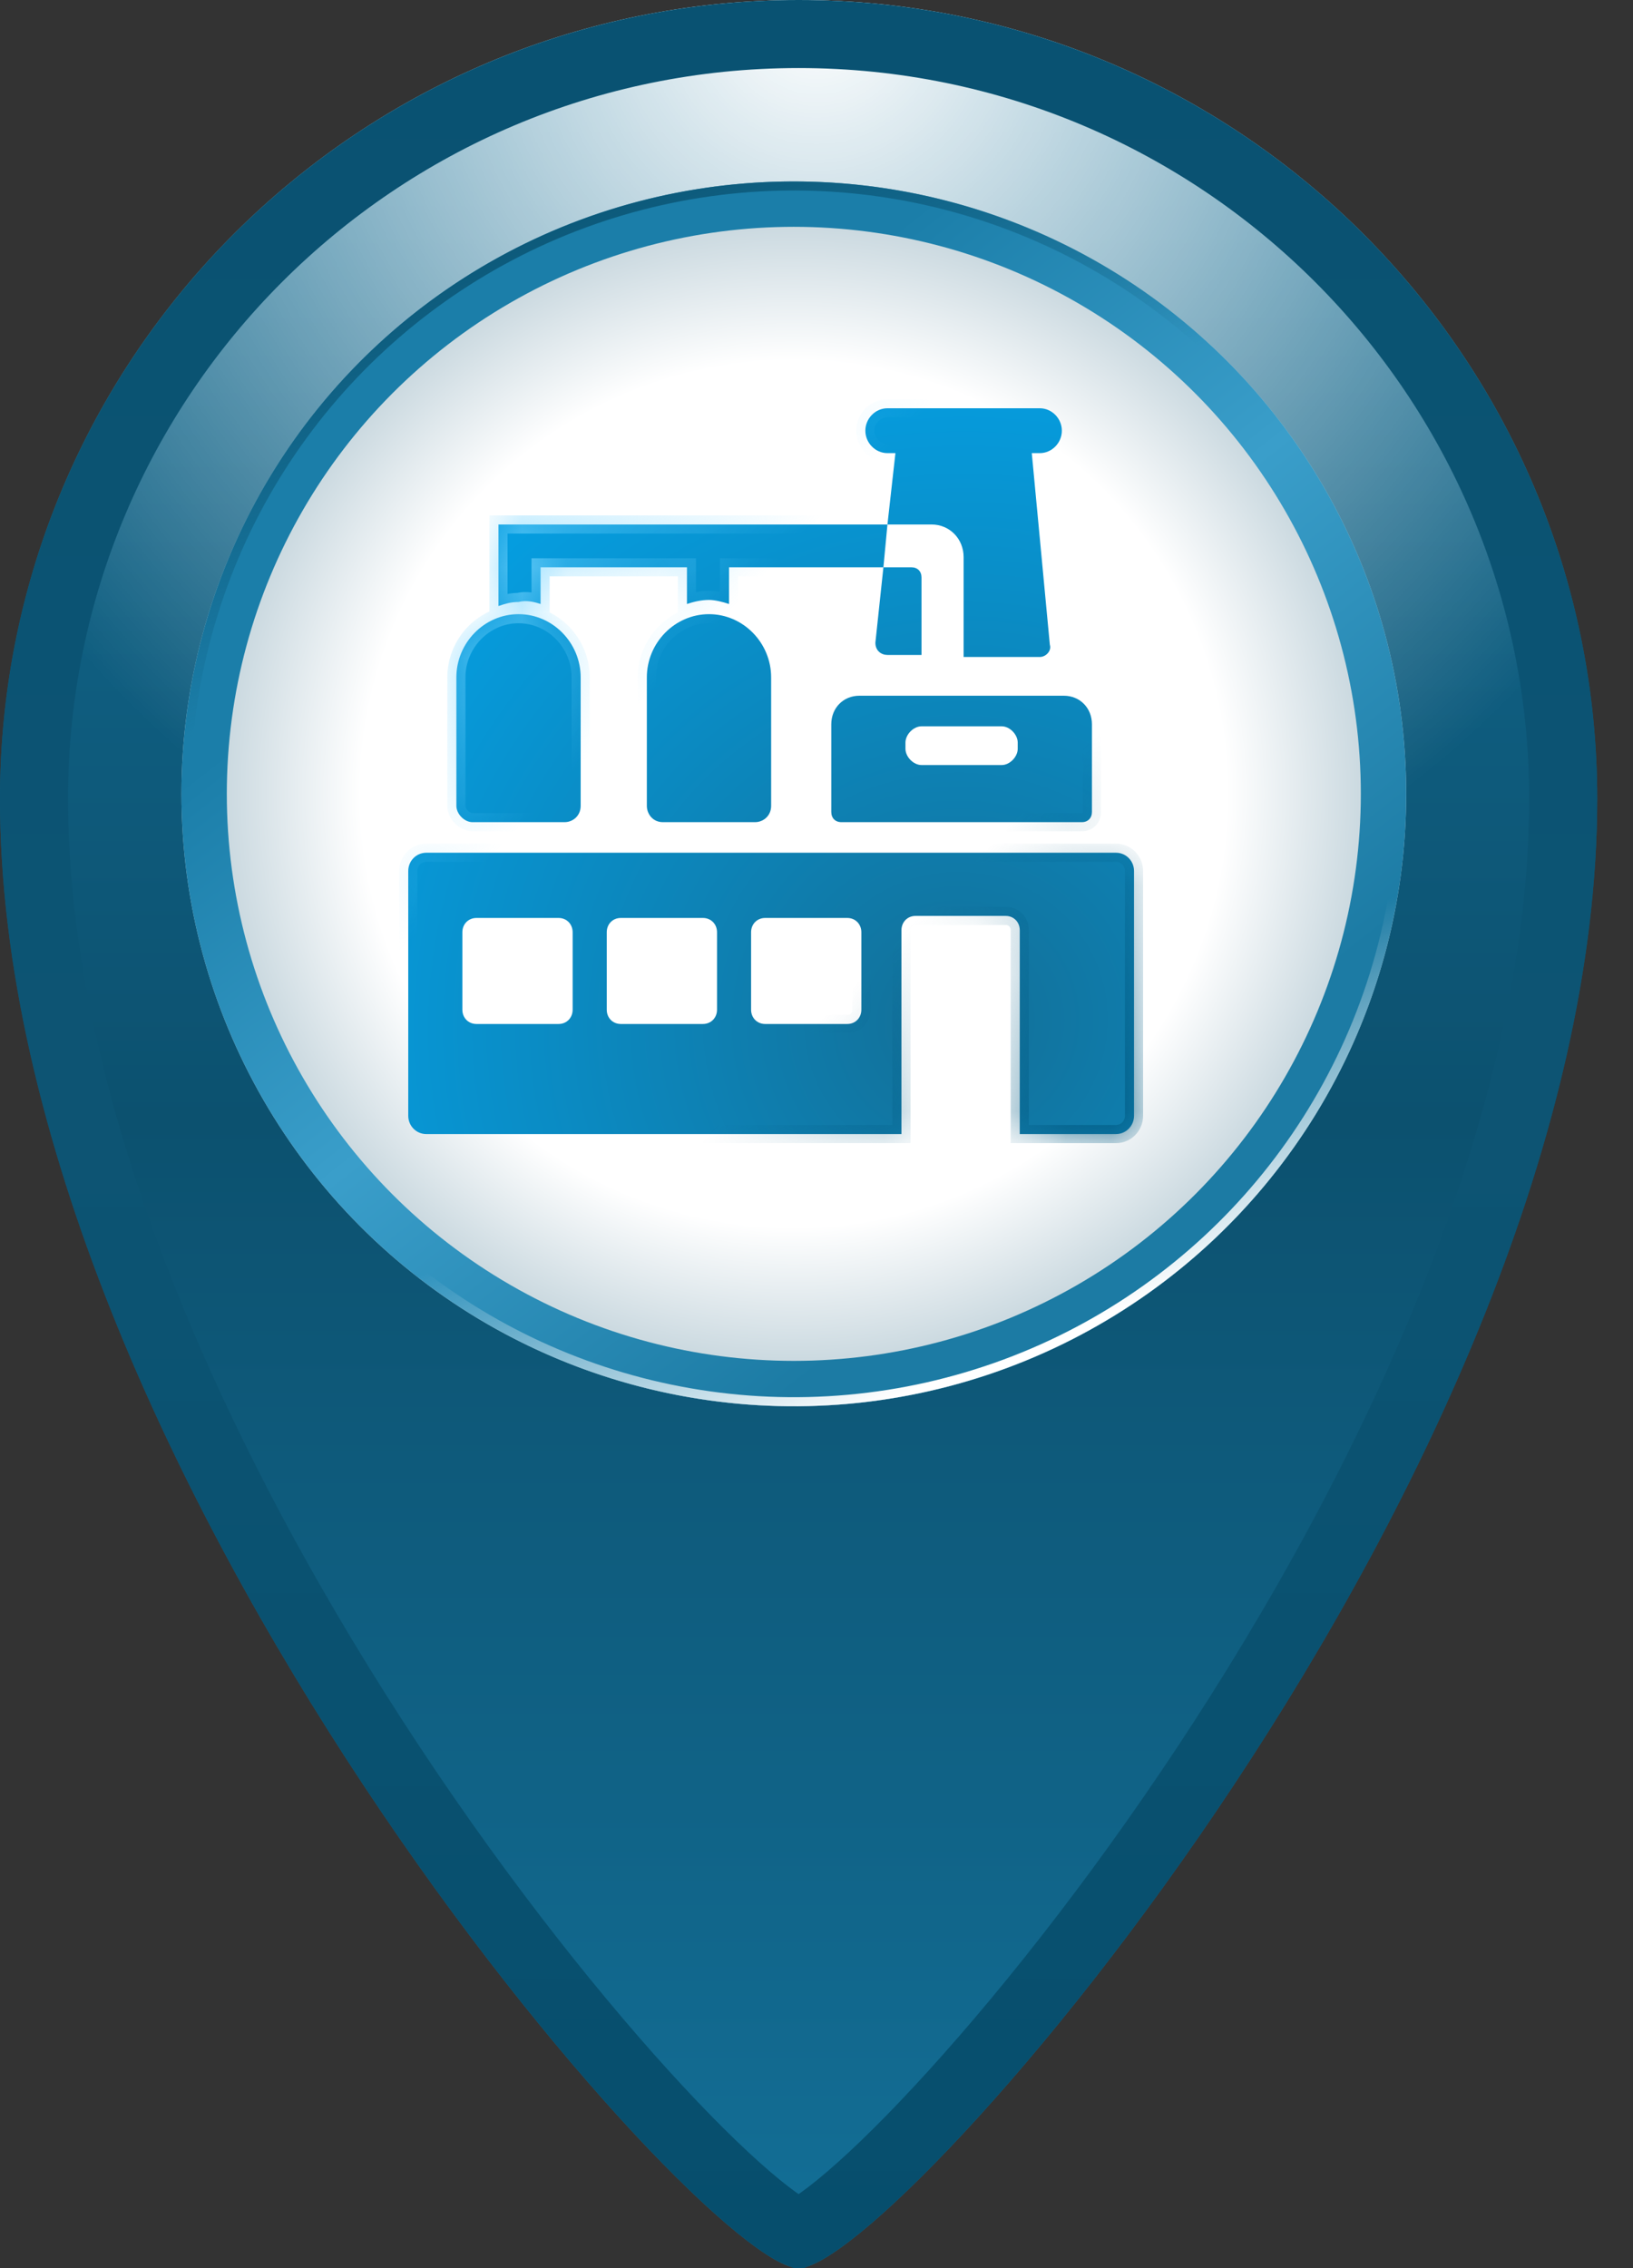 <svg width="36" height="50" viewBox="0 0 36 50" fill="none" xmlns="http://www.w3.org/2000/svg">
<rect x="0" y="0" width="36" height="50" fill="#333333" stroke="none"/>
<path d="M35.211 17.606C35.211 32.394 19.718 50 17.606 50C15.493 50 0 32.394 0 17.606C0 7.882 7.882 0 17.606 0C27.329 0 35.211 7.882 35.211 17.606Z" fill="url(#paint0_linear_102_3272)"/>
<path fill-rule="evenodd" clip-rule="evenodd" d="M0.093 15.784C1.005 6.916 8.498 0 17.606 0C27.036 0 34.734 7.414 35.19 16.731C31.159 21.771 24.956 25 18 25C10.617 25 4.084 21.363 0.093 15.784Z" fill="url(#paint1_radial_102_3272)"/>
<path d="M34.461 17.606C34.461 24.775 30.688 32.721 26.575 38.935C24.528 42.028 22.418 44.658 20.698 46.507C19.837 47.434 19.085 48.152 18.495 48.633C18.199 48.875 17.958 49.044 17.776 49.149C17.695 49.196 17.639 49.222 17.606 49.236C17.572 49.222 17.517 49.196 17.435 49.149C17.253 49.044 17.013 48.875 16.716 48.633C16.127 48.152 15.374 47.434 14.513 46.507C12.793 44.658 10.684 42.028 8.636 38.935C4.523 32.721 0.75 24.775 0.75 17.606C0.75 8.297 8.297 0.75 17.606 0.75C26.915 0.75 34.461 8.297 34.461 17.606Z" stroke="url(#paint2_linear_102_3272)" stroke-width="1.5"/>
<circle cx="17.5" cy="17.5" r="13.5" fill="url(#paint3_radial_102_3272)"/>
<circle cx="17.5" cy="17.5" r="13" stroke="url(#paint4_linear_102_3272)"/>
<circle cx="17.5" cy="17.5" r="13.4" transform="rotate(17.279 17.5 17.5)" stroke="url(#paint5_linear_102_3272)" stroke-width="0.2"/>
<mask id="path-7-inside-1_102_3272" fill="white">
<path fill-rule="evenodd" clip-rule="evenodd" d="M21.243 12.281V12.551V14.483H22.923C23.055 14.483 23.188 14.348 23.144 14.213L22.746 9.989H22.923C23.188 9.989 23.409 9.764 23.409 9.494C23.409 9.225 23.188 9 22.923 9H19.564C19.298 9 19.077 9.225 19.077 9.494C19.077 9.764 19.298 9.989 19.564 9.989H19.74L19.564 11.562H10.989V12.416V12.55V13.36C11.121 13.315 11.254 13.27 11.431 13.27C11.608 13.225 11.784 13.27 11.917 13.315V12.506H15.144V13.315C15.276 13.27 15.453 13.225 15.63 13.225C15.762 13.225 15.939 13.27 16.072 13.315V12.506H19.475L19.564 11.562H20.536C20.934 11.562 21.243 11.876 21.243 12.281ZM10.414 18.124H12.448C12.624 18.124 12.801 17.989 12.801 17.764V14.933C12.801 14.168 12.182 13.539 11.431 13.539C10.68 13.539 10.061 14.168 10.061 14.933V17.764C10.061 17.944 10.238 18.124 10.414 18.124ZM24.602 18.798H9.398C9.177 18.798 9 18.977 9 19.202V24.596C9 24.82 9.177 25 9.398 25H19.873V20.506C19.873 20.326 20.006 20.191 20.182 20.191H22.171C22.348 20.191 22.481 20.326 22.481 20.506V25H24.602C24.823 25 25 24.82 25 24.596V19.202C25 18.977 24.823 18.798 24.602 18.798ZM12.624 22.258C12.624 22.438 12.492 22.573 12.315 22.573H10.503C10.326 22.573 10.193 22.438 10.193 22.258V20.551C10.193 20.371 10.326 20.236 10.503 20.236H12.315C12.492 20.236 12.624 20.371 12.624 20.551V22.258ZM15.807 22.258C15.807 22.438 15.674 22.573 15.497 22.573H13.685C13.508 22.573 13.376 22.438 13.376 22.258V20.551C13.376 20.371 13.508 20.236 13.685 20.236H15.497C15.674 20.236 15.807 20.371 15.807 20.551V22.258ZM18.989 22.258C18.989 22.438 18.856 22.573 18.68 22.573H16.867C16.691 22.573 16.558 22.438 16.558 22.258V20.551C16.558 20.371 16.691 20.236 16.867 20.236H18.68C18.856 20.236 18.989 20.371 18.989 20.551V22.258ZM14.26 17.764V14.933C14.26 14.168 14.879 13.539 15.63 13.539C16.381 13.539 17 14.168 17 14.933V17.764C17 17.989 16.823 18.124 16.646 18.124H14.613C14.392 18.124 14.26 17.944 14.26 17.764ZM18.326 15.966V17.899C18.326 18.034 18.414 18.124 18.547 18.124H23.851C23.983 18.124 24.072 18.034 24.072 17.899V15.966C24.072 15.607 23.807 15.337 23.453 15.337H18.945C18.591 15.337 18.326 15.607 18.326 15.966ZM19.961 16.371C19.961 16.191 20.138 16.011 20.315 16.011H22.083C22.26 16.011 22.436 16.191 22.436 16.371V16.506C22.436 16.685 22.26 16.865 22.083 16.865H20.315C20.138 16.865 19.961 16.685 19.961 16.506V16.371ZM20.315 14.438H19.564C19.431 14.438 19.298 14.348 19.298 14.168L19.475 12.506H20.094C20.227 12.506 20.315 12.595 20.315 12.73V14.438Z"/>
</mask>
<path fill-rule="evenodd" clip-rule="evenodd" d="M21.243 12.281V12.551V14.483H22.923C23.055 14.483 23.188 14.348 23.144 14.213L22.746 9.989H22.923C23.188 9.989 23.409 9.764 23.409 9.494C23.409 9.225 23.188 9 22.923 9H19.564C19.298 9 19.077 9.225 19.077 9.494C19.077 9.764 19.298 9.989 19.564 9.989H19.74L19.564 11.562H10.989V12.416V12.55V13.36C11.121 13.315 11.254 13.27 11.431 13.27C11.608 13.225 11.784 13.27 11.917 13.315V12.506H15.144V13.315C15.276 13.27 15.453 13.225 15.63 13.225C15.762 13.225 15.939 13.27 16.072 13.315V12.506H19.475L19.564 11.562H20.536C20.934 11.562 21.243 11.876 21.243 12.281ZM10.414 18.124H12.448C12.624 18.124 12.801 17.989 12.801 17.764V14.933C12.801 14.168 12.182 13.539 11.431 13.539C10.68 13.539 10.061 14.168 10.061 14.933V17.764C10.061 17.944 10.238 18.124 10.414 18.124ZM24.602 18.798H9.398C9.177 18.798 9 18.977 9 19.202V24.596C9 24.82 9.177 25 9.398 25H19.873V20.506C19.873 20.326 20.006 20.191 20.182 20.191H22.171C22.348 20.191 22.481 20.326 22.481 20.506V25H24.602C24.823 25 25 24.82 25 24.596V19.202C25 18.977 24.823 18.798 24.602 18.798ZM12.624 22.258C12.624 22.438 12.492 22.573 12.315 22.573H10.503C10.326 22.573 10.193 22.438 10.193 22.258V20.551C10.193 20.371 10.326 20.236 10.503 20.236H12.315C12.492 20.236 12.624 20.371 12.624 20.551V22.258ZM15.807 22.258C15.807 22.438 15.674 22.573 15.497 22.573H13.685C13.508 22.573 13.376 22.438 13.376 22.258V20.551C13.376 20.371 13.508 20.236 13.685 20.236H15.497C15.674 20.236 15.807 20.371 15.807 20.551V22.258ZM18.989 22.258C18.989 22.438 18.856 22.573 18.68 22.573H16.867C16.691 22.573 16.558 22.438 16.558 22.258V20.551C16.558 20.371 16.691 20.236 16.867 20.236H18.68C18.856 20.236 18.989 20.371 18.989 20.551V22.258ZM14.26 17.764V14.933C14.26 14.168 14.879 13.539 15.63 13.539C16.381 13.539 17 14.168 17 14.933V17.764C17 17.989 16.823 18.124 16.646 18.124H14.613C14.392 18.124 14.26 17.944 14.26 17.764ZM18.326 15.966V17.899C18.326 18.034 18.414 18.124 18.547 18.124H23.851C23.983 18.124 24.072 18.034 24.072 17.899V15.966C24.072 15.607 23.807 15.337 23.453 15.337H18.945C18.591 15.337 18.326 15.607 18.326 15.966ZM19.961 16.371C19.961 16.191 20.138 16.011 20.315 16.011H22.083C22.26 16.011 22.436 16.191 22.436 16.371V16.506C22.436 16.685 22.26 16.865 22.083 16.865H20.315C20.138 16.865 19.961 16.685 19.961 16.506V16.371ZM20.315 14.438H19.564C19.431 14.438 19.298 14.348 19.298 14.168L19.475 12.506H20.094C20.227 12.506 20.315 12.595 20.315 12.73V14.438Z" fill="url(#paint6_radial_102_3272)"/>
<path d="M21.243 14.483H21.043V14.683H21.243V14.483ZM23.144 14.213L22.945 14.232L22.947 14.255L22.954 14.276L23.144 14.213ZM22.746 9.989V9.789H22.526L22.547 10.008L22.746 9.989ZM19.74 9.989L19.939 10.011L19.964 9.789H19.74V9.989ZM19.564 11.562V11.762H19.742L19.762 11.584L19.564 11.562ZM10.989 11.562V11.362H10.789V11.562H10.989ZM10.989 13.36H10.789V13.639L11.053 13.549L10.989 13.36ZM11.431 13.27V13.47H11.456L11.48 13.463L11.431 13.27ZM11.917 13.315L11.853 13.504L12.117 13.594V13.315H11.917ZM11.917 12.506V12.306H11.717V12.506H11.917ZM15.144 12.506H15.344V12.306H15.144V12.506ZM15.144 13.315H14.944V13.594L15.208 13.504L15.144 13.315ZM16.072 13.315L16.008 13.504L16.272 13.594V13.315H16.072ZM16.072 12.506V12.306H15.872V12.506H16.072ZM19.475 12.506V12.706H19.657L19.674 12.524L19.475 12.506ZM19.564 11.562V11.362H19.381L19.364 11.543L19.564 11.562ZM19.873 25V25.2H20.073V25H19.873ZM22.481 25H22.281V25.2H22.481V25ZM20.315 14.438V14.638H20.515V14.438H20.315ZM19.298 14.168L19.099 14.147L19.098 14.158V14.168H19.298ZM19.475 12.506V12.306H19.295L19.276 12.485L19.475 12.506ZM21.443 12.551V12.281H21.043V12.551H21.443ZM21.443 14.483V12.551H21.043V14.483H21.443ZM22.923 14.283H21.243V14.683H22.923V14.283ZM22.954 14.276C22.953 14.274 22.952 14.271 22.952 14.268C22.952 14.265 22.953 14.263 22.953 14.262C22.953 14.26 22.953 14.262 22.949 14.267C22.945 14.272 22.938 14.277 22.932 14.28C22.926 14.283 22.922 14.283 22.923 14.283V14.683C23.054 14.683 23.173 14.619 23.25 14.53C23.329 14.44 23.383 14.301 23.334 14.151L22.954 14.276ZM22.547 10.008L22.945 14.232L23.343 14.195L22.945 9.97L22.547 10.008ZM22.923 9.789H22.746V10.189H22.923V9.789ZM23.209 9.494C23.209 9.657 23.074 9.789 22.923 9.789V10.189C23.301 10.189 23.609 9.871 23.609 9.494H23.209ZM22.923 9.2C23.074 9.2 23.209 9.332 23.209 9.494H23.609C23.609 9.117 23.301 8.8 22.923 8.8V9.2ZM19.564 9.2H22.923V8.8H19.564V9.2ZM19.277 9.494C19.277 9.332 19.412 9.2 19.564 9.2V8.8C19.185 8.8 18.877 9.117 18.877 9.494H19.277ZM19.564 9.789C19.412 9.789 19.277 9.657 19.277 9.494H18.877C18.877 9.871 19.185 10.189 19.564 10.189V9.789ZM19.74 9.789H19.564V10.189H19.74V9.789ZM19.762 11.584L19.939 10.011L19.542 9.966L19.365 11.539L19.762 11.584ZM10.989 11.762H19.564V11.362H10.989V11.762ZM11.189 12.416V11.562H10.789V12.416H11.189ZM11.189 12.55V12.416H10.789V12.55H11.189ZM11.189 13.36V12.55H10.789V13.36H11.189ZM11.431 13.07C11.218 13.07 11.057 13.125 10.925 13.17L11.053 13.549C11.186 13.504 11.29 13.47 11.431 13.47V13.07ZM11.981 13.125C11.841 13.078 11.617 13.016 11.382 13.076L11.48 13.463C11.598 13.434 11.728 13.461 11.853 13.504L11.981 13.125ZM11.717 12.506V13.315H12.117V12.506H11.717ZM15.144 12.306H11.917V12.706H15.144V12.306ZM15.344 13.315V12.506H14.944V13.315H15.344ZM15.63 13.025C15.422 13.025 15.222 13.077 15.079 13.125L15.208 13.504C15.33 13.463 15.484 13.425 15.63 13.425V13.025ZM16.136 13.125C15.998 13.078 15.796 13.025 15.63 13.025V13.425C15.729 13.425 15.881 13.461 16.008 13.504L16.136 13.125ZM15.872 12.506V13.315H16.272V12.506H15.872ZM19.475 12.306H16.072V12.706H19.475V12.306ZM19.364 11.543L19.276 12.487L19.674 12.524L19.763 11.58L19.364 11.543ZM20.536 11.362H19.564V11.762H20.536V11.362ZM21.443 12.281C21.443 11.769 21.047 11.362 20.536 11.362V11.762C20.82 11.762 21.043 11.984 21.043 12.281H21.443ZM12.448 17.924H10.414V18.324H12.448V17.924ZM12.601 17.764C12.601 17.865 12.527 17.924 12.448 17.924V18.324C12.721 18.324 13.001 18.112 13.001 17.764H12.601ZM12.601 14.933V17.764H13.001V14.933H12.601ZM11.431 13.739C12.069 13.739 12.601 14.276 12.601 14.933H13.001C13.001 14.061 12.296 13.339 11.431 13.339V13.739ZM10.261 14.933C10.261 14.276 10.793 13.739 11.431 13.739V13.339C10.566 13.339 9.861 14.061 9.861 14.933H10.261ZM10.261 17.764V14.933H9.861V17.764H10.261ZM10.414 17.924C10.392 17.924 10.352 17.91 10.314 17.871C10.276 17.832 10.261 17.79 10.261 17.764H9.861C9.861 17.918 9.935 18.056 10.029 18.151C10.123 18.247 10.26 18.324 10.414 18.324V17.924ZM9.398 18.998H24.602V18.598H9.398V18.998ZM9.2 19.202C9.2 19.085 9.29 18.998 9.398 18.998V18.598C9.063 18.598 8.8 18.87 8.8 19.202H9.2ZM9.2 24.596V19.202H8.8V24.596H9.2ZM9.398 24.8C9.29 24.8 9.2 24.713 9.2 24.596H8.8C8.8 24.927 9.063 25.2 9.398 25.2V24.8ZM19.873 24.8H9.398V25.2H19.873V24.8ZM19.673 20.506V25H20.073V20.506H19.673ZM20.182 19.991C19.892 19.991 19.673 20.218 19.673 20.506H20.073C20.073 20.433 20.119 20.391 20.182 20.391V19.991ZM22.171 19.991H20.182V20.391H22.171V19.991ZM22.681 20.506C22.681 20.218 22.462 19.991 22.171 19.991V20.391C22.235 20.391 22.281 20.433 22.281 20.506H22.681ZM22.681 25V20.506H22.281V25H22.681ZM24.602 24.8H22.481V25.2H24.602V24.8ZM24.8 24.596C24.8 24.713 24.71 24.8 24.602 24.8V25.2C24.937 25.2 25.2 24.927 25.2 24.596H24.8ZM24.8 19.202V24.596H25.2V19.202H24.8ZM24.602 18.998C24.71 18.998 24.8 19.085 24.8 19.202H25.2C25.2 18.87 24.937 18.598 24.602 18.598V18.998ZM12.315 22.773C12.605 22.773 12.824 22.546 12.824 22.258H12.424C12.424 22.331 12.378 22.373 12.315 22.373V22.773ZM10.503 22.773H12.315V22.373H10.503V22.773ZM9.993 22.258C9.993 22.546 10.212 22.773 10.503 22.773V22.373C10.44 22.373 10.393 22.331 10.393 22.258H9.993ZM9.993 20.551V22.258H10.393V20.551H9.993ZM10.503 20.036C10.212 20.036 9.993 20.264 9.993 20.551H10.393C10.393 20.478 10.44 20.436 10.503 20.436V20.036ZM12.315 20.036H10.503V20.436H12.315V20.036ZM12.824 20.551C12.824 20.264 12.605 20.036 12.315 20.036V20.436C12.378 20.436 12.424 20.478 12.424 20.551H12.824ZM12.824 22.258V20.551H12.424V22.258H12.824ZM15.497 22.773C15.788 22.773 16.007 22.546 16.007 22.258H15.607C15.607 22.331 15.56 22.373 15.497 22.373V22.773ZM13.685 22.773H15.497V22.373H13.685V22.773ZM13.176 22.258C13.176 22.546 13.395 22.773 13.685 22.773V22.373C13.622 22.373 13.576 22.331 13.576 22.258H13.176ZM13.176 20.551V22.258H13.576V20.551H13.176ZM13.685 20.036C13.395 20.036 13.176 20.264 13.176 20.551H13.576C13.576 20.478 13.622 20.436 13.685 20.436V20.036ZM15.497 20.036H13.685V20.436H15.497V20.036ZM16.007 20.551C16.007 20.264 15.788 20.036 15.497 20.036V20.436C15.56 20.436 15.607 20.478 15.607 20.551H16.007ZM16.007 22.258V20.551H15.607V22.258H16.007ZM18.68 22.773C18.97 22.773 19.189 22.546 19.189 22.258H18.789C18.789 22.331 18.743 22.373 18.68 22.373V22.773ZM16.867 22.773H18.68V22.373H16.867V22.773ZM16.358 22.258C16.358 22.546 16.577 22.773 16.867 22.773V22.373C16.804 22.373 16.758 22.331 16.758 22.258H16.358ZM16.358 20.551V22.258H16.758V20.551H16.358ZM16.867 20.036C16.577 20.036 16.358 20.264 16.358 20.551H16.758C16.758 20.478 16.804 20.436 16.867 20.436V20.036ZM18.68 20.036H16.867V20.436H18.68V20.036ZM19.189 20.551C19.189 20.264 18.97 20.036 18.68 20.036V20.436C18.743 20.436 18.789 20.478 18.789 20.551H19.189ZM19.189 22.258V20.551H18.789V22.258H19.189ZM14.06 14.933V17.764H14.46V14.933H14.06ZM15.63 13.339C14.765 13.339 14.06 14.061 14.06 14.933H14.46C14.46 14.276 14.992 13.739 15.63 13.739V13.339ZM17.2 14.933C17.2 14.061 16.495 13.339 15.63 13.339V13.739C16.268 13.739 16.8 14.276 16.8 14.933H17.2ZM17.2 17.764V14.933H16.8V17.764H17.2ZM16.646 18.324C16.92 18.324 17.2 18.112 17.2 17.764H16.8C16.8 17.865 16.726 17.924 16.646 17.924V18.324ZM14.613 18.324H16.646V17.924H14.613V18.324ZM14.06 17.764C14.06 18.034 14.263 18.324 14.613 18.324V17.924C14.561 17.924 14.526 17.904 14.502 17.877C14.476 17.848 14.46 17.806 14.46 17.764H14.06ZM18.526 17.899V15.966H18.126V17.899H18.526ZM18.547 17.924C18.537 17.924 18.531 17.922 18.529 17.921C18.528 17.921 18.528 17.921 18.529 17.922C18.53 17.923 18.53 17.923 18.529 17.92C18.528 17.917 18.526 17.911 18.526 17.899H18.126C18.126 18.011 18.163 18.12 18.244 18.202C18.325 18.284 18.434 18.324 18.547 18.324V17.924ZM23.851 17.924H18.547V18.324H23.851V17.924ZM23.872 17.899C23.872 17.911 23.87 17.917 23.869 17.92C23.868 17.923 23.867 17.923 23.869 17.922C23.869 17.921 23.87 17.921 23.869 17.921C23.867 17.922 23.861 17.924 23.851 17.924V18.324C23.964 18.324 24.073 18.284 24.154 18.202C24.234 18.12 24.272 18.011 24.272 17.899H23.872ZM23.872 15.966V17.899H24.272V15.966H23.872ZM23.453 15.537C23.693 15.537 23.872 15.714 23.872 15.966H24.272C24.272 15.499 23.92 15.137 23.453 15.137V15.537ZM18.945 15.537H23.453V15.137H18.945V15.537ZM18.526 15.966C18.526 15.714 18.705 15.537 18.945 15.537V15.137C18.478 15.137 18.126 15.499 18.126 15.966H18.526ZM20.315 15.811C20.16 15.811 20.023 15.888 19.929 15.983C19.835 16.079 19.761 16.217 19.761 16.371H20.161C20.161 16.345 20.176 16.303 20.214 16.264C20.253 16.225 20.293 16.211 20.315 16.211V15.811ZM22.083 15.811H20.315V16.211H22.083V15.811ZM22.637 16.371C22.637 16.217 22.563 16.079 22.469 15.983C22.375 15.888 22.238 15.811 22.083 15.811V16.211C22.105 16.211 22.145 16.225 22.183 16.264C22.222 16.303 22.236 16.345 22.236 16.371H22.637ZM22.637 16.506V16.371H22.236V16.506H22.637ZM22.083 17.065C22.238 17.065 22.375 16.989 22.469 16.893C22.563 16.797 22.637 16.659 22.637 16.506H22.236C22.236 16.532 22.222 16.574 22.183 16.613C22.145 16.652 22.105 16.665 22.083 16.665V17.065ZM20.315 17.065H22.083V16.665H20.315V17.065ZM19.761 16.506C19.761 16.659 19.835 16.797 19.929 16.893C20.023 16.989 20.16 17.065 20.315 17.065V16.665C20.293 16.665 20.253 16.652 20.214 16.613C20.176 16.574 20.161 16.532 20.161 16.506H19.761ZM19.761 16.371V16.506H20.161V16.371H19.761ZM19.564 14.638H20.315V14.238H19.564V14.638ZM19.098 14.168C19.098 14.312 19.153 14.434 19.247 14.519C19.338 14.601 19.454 14.638 19.564 14.638V14.238C19.541 14.238 19.524 14.23 19.515 14.222C19.511 14.219 19.508 14.214 19.505 14.207C19.502 14.201 19.498 14.188 19.498 14.168H19.098ZM19.276 12.485L19.099 14.147L19.497 14.19L19.674 12.527L19.276 12.485ZM20.094 12.306H19.475V12.706H20.094V12.306ZM20.515 12.73C20.515 12.618 20.477 12.509 20.397 12.427C20.316 12.345 20.207 12.306 20.094 12.306V12.706C20.104 12.706 20.11 12.707 20.111 12.708C20.113 12.709 20.113 12.709 20.111 12.708C20.11 12.707 20.111 12.707 20.112 12.709C20.113 12.712 20.115 12.719 20.115 12.73H20.515ZM20.515 14.438V12.73H20.115V14.438H20.515Z" fill="url(#paint7_linear_102_3272)" mask="url(#path-7-inside-1_102_3272)"/>
<defs>
<linearGradient id="paint0_linear_102_3272" x1="17.606" y1="0" x2="17.606" y2="50" gradientUnits="userSpaceOnUse">
<stop stop-color="#136F97"/>
<stop offset="0.494" stop-color="#0C516F"/>
<stop offset="1" stop-color="#136F97"/>
</linearGradient>
<radialGradient id="paint1_radial_102_3272" cx="0" cy="0" r="1" gradientUnits="userSpaceOnUse" gradientTransform="translate(18 0.412) rotate(90) scale(21.353)">
<stop stop-color="white"/>
<stop offset="1" stop-color="white" stop-opacity="0"/>
</radialGradient>
<linearGradient id="paint2_linear_102_3272" x1="17.606" y1="0" x2="17.606" y2="50" gradientUnits="userSpaceOnUse">
<stop stop-color="#095272"/>
<stop offset="0.49" stop-color="#0D5473"/>
<stop offset="1" stop-color="#064E6D"/>
</linearGradient>
<radialGradient id="paint3_radial_102_3272" cx="0" cy="0" r="1" gradientUnits="userSpaceOnUse" gradientTransform="translate(17.5 17.5) rotate(90) scale(13.5)">
<stop offset="0.708" stop-color="white"/>
<stop offset="1" stop-color="#BACDD6"/>
</radialGradient>
<linearGradient id="paint4_linear_102_3272" x1="8" y1="6" x2="27.5" y2="31" gradientUnits="userSpaceOnUse">
<stop offset="0.203" stop-color="#1B7EA9"/>
<stop offset="0.484" stop-color="#3A9ECA"/>
<stop offset="0.797" stop-color="#1C7BA4"/>
</linearGradient>
<linearGradient id="paint5_linear_102_3272" x1="8" y1="6" x2="25.5" y2="28" gradientUnits="userSpaceOnUse">
<stop stop-color="#0A5372"/>
<stop offset="0.318" stop-color="#0A5372" stop-opacity="0"/>
<stop offset="0.776" stop-color="white" stop-opacity="0"/>
<stop offset="1" stop-color="white"/>
</linearGradient>
<radialGradient id="paint6_radial_102_3272" cx="0" cy="0" r="1" gradientUnits="userSpaceOnUse" gradientTransform="translate(21.006 22.51) rotate(-127.648) scale(19.615 20.167)">
<stop stop-color="#136F97"/>
<stop offset="1" stop-color="#00AEFA"/>
</radialGradient>
<linearGradient id="paint7_linear_102_3272" x1="11" y1="11" x2="25.51" y2="25.091" gradientUnits="userSpaceOnUse">
<stop stop-color="#81D8FF"/>
<stop offset="0.266" stop-color="#66D0FF" stop-opacity="0"/>
<stop offset="0.646" stop-color="#005981" stop-opacity="0"/>
<stop offset="1" stop-color="#005981"/>
</linearGradient>
</defs>
</svg>
